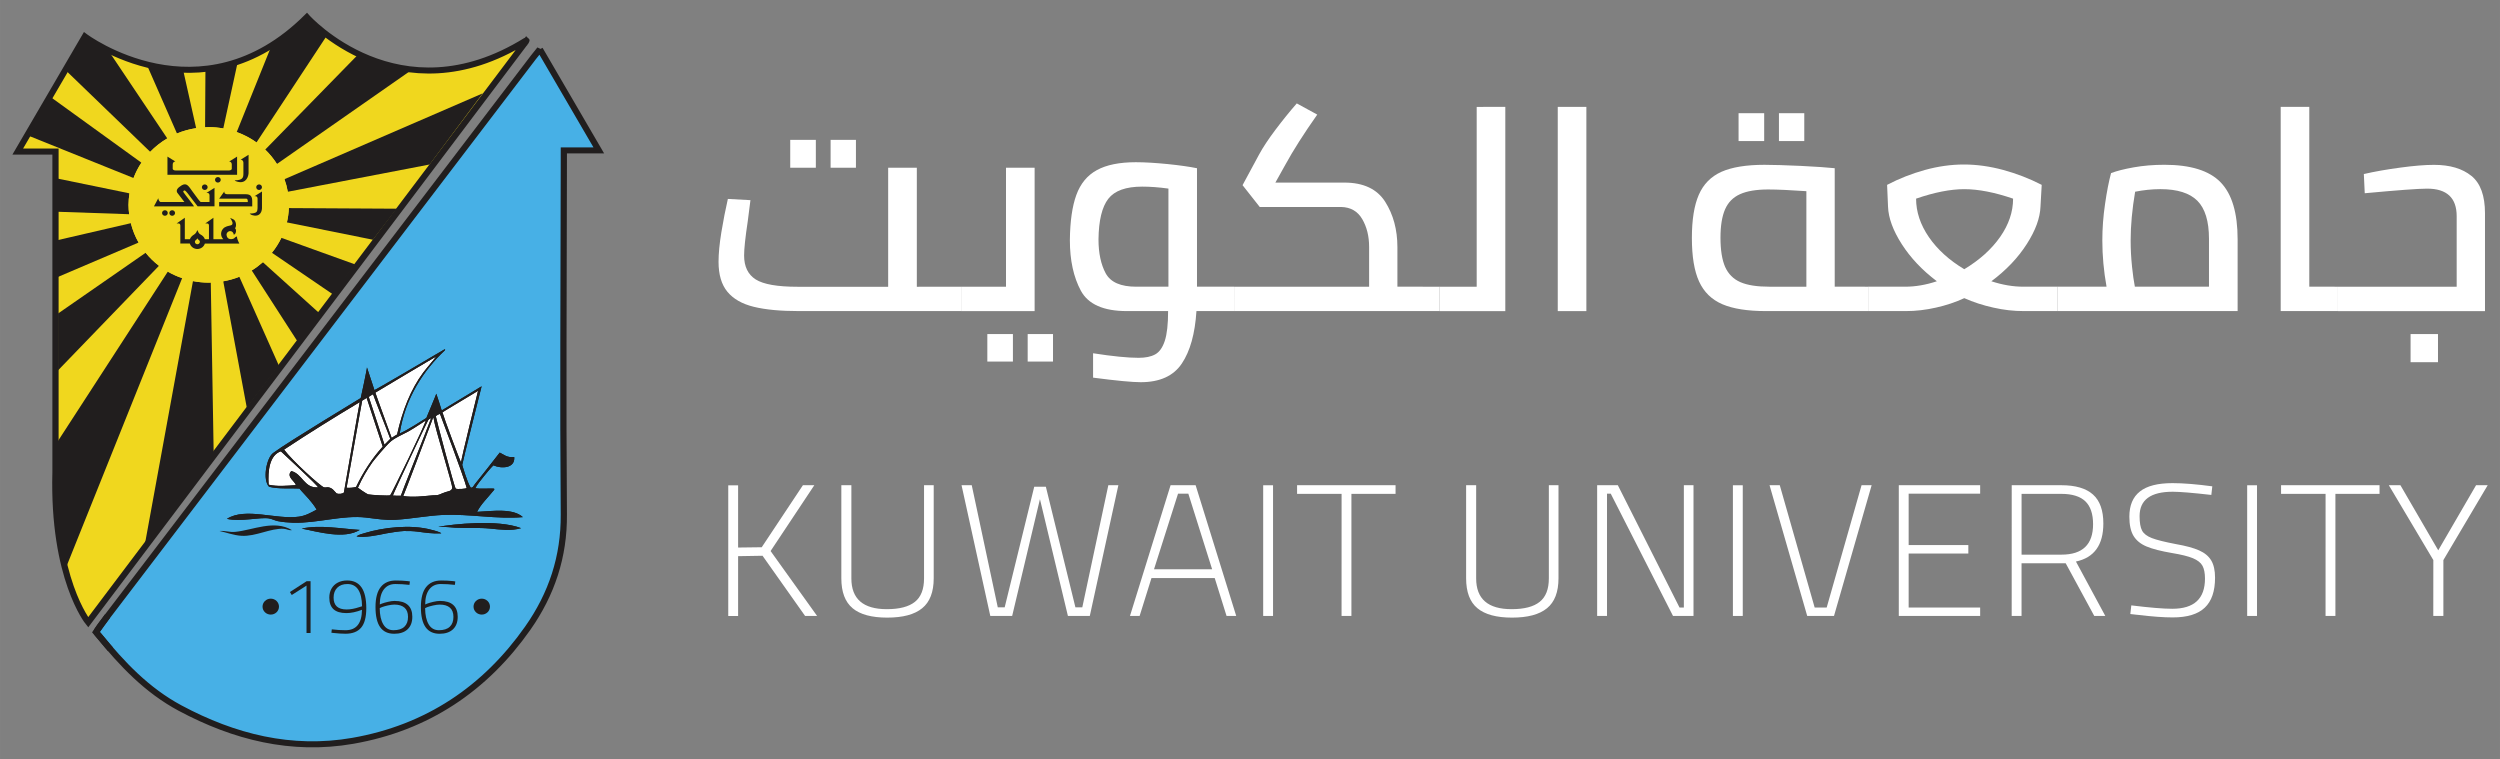 <?xml version="1.0" encoding="UTF-8" standalone="no"?>
<svg
   xmlns:dc="http://purl.org/dc/elements/1.1/"
   xmlns:cc="http://creativecommons.org/ns#"
   xmlns:rdf="http://www.w3.org/1999/02/22-rdf-syntax-ns#"
   xmlns:svg="http://www.w3.org/2000/svg"
   xmlns="http://www.w3.org/2000/svg"
   xmlns:sodipodi="http://sodipodi.sourceforge.net/DTD/sodipodi-0.dtd"
   xmlns:inkscape="http://www.inkscape.org/namespaces/inkscape"
   width="408.43"
   height="124.001"
   viewBox="0 0 108.064 32.809"
   version="1.1"
   id="svg8"
   inkscape:version="1.0 (4035a4fb49, 2020-05-01)"
   sodipodi:docname="ku-logo.svg"
   inkscape:export-filename="C:\Users\alsai\OneDrive - Kuwait University\KUWebsite_Design\KuwaitUniversityLogoTextColor_whitetext.png"
   inkscape:export-xdpi="163.68515"
   inkscape:export-ydpi="163.68515">
  <rect x="0" y="0" width="108.064" height="32.809" fill="#808080" stroke="none"/>
  <defs
     id="defs2">
    <g
       id="g12724">
      <symbol
         id="glyph0-0"
         overflow="visible"
         style="overflow:visible">
        <path
           id="path12676"
           d=""
           style="stroke:none"
           inkscape:connector-curvature="0" />
      </symbol>
      <symbol
         id="glyph0-1"
         overflow="visible"
         style="overflow:visible">
        <path
           id="path12679"
           d="M 1.359,0 Z M 21.25,-2.891 V 0 H 9.719 C 7.633,0 5.988,-0.27 4.781,-0.812 3.582,-1.352 2.711,-2.25 2.172,-3.5 c -0.543,-1.25 -0.812,-2.973 -0.812,-5.172 0,-2.156 0.258,-3.859 0.781,-5.109 0.52,-1.258 1.367,-2.164 2.547,-2.719 1.176,-0.562 2.797,-0.844 4.859,-0.844 1,0 2.367,0.047 4.109,0.141 1.75,0.094 3.02,0.184 3.812,0.266 v 14.047 z m -16.656,-5.812 c 0,1.469 0.172,2.625 0.516,3.469 0.352,0.836 0.926,1.434 1.719,1.797 0.801,0.367 1.891,0.547 3.266,0.547 h 4.188 V -14.219 c -1.812,-0.133 -3.25,-0.203 -4.312,-0.203 -1.344,0 -2.406,0.188 -3.188,0.562 -0.781,0.375 -1.344,0.98 -1.688,1.812 -0.336,0.824 -0.5,1.938 -0.5,3.344 z M 6.641,-23.469 H 9.531 v 3.312 H 6.641 Z m 4.547,0 h 2.859 v 3.312 H 11.188 Z m 0,0"
           style="stroke:none"
           inkscape:connector-curvature="0" />
      </symbol>
      <symbol
         id="glyph0-2"
         overflow="visible"
         style="overflow:visible">
        <path
           id="path12682"
           d="M 20.359,-2.891 V 0 H 0 V -2.891 H 13.391 V -11.25 c 0,-2.176 -1.109,-3.266 -3.328,-3.266 -1,0 -3.344,0.184 -7.031,0.547 L 2.922,-16.25 c 1.227,-0.289 2.602,-0.547 4.125,-0.766 1.531,-0.219 2.797,-0.328 3.797,-0.328 1.789,0 3.195,0.438 4.219,1.312 1.02,0.875 1.531,2.355 1.531,4.438 v 8.703 z m 0,0"
           style="stroke:none"
           inkscape:connector-curvature="0" />
      </symbol>
      <symbol
         id="glyph0-3"
         overflow="visible"
         style="overflow:visible">
        <path
           id="path12685"
           d="M 0,0 Z M 13.359,-2.891 V 0 H 0 V -2.891 H 5.062 V -17 H 8.297 V -2.891 Z M 2.922,2.719 H 5.812 V 5.984 H 2.922 Z m 4.547,0 h 2.859 V 5.984 H 7.469 Z m 0,0"
           style="stroke:none"
           inkscape:connector-curvature="0" />
      </symbol>
      <symbol
         id="glyph0-4"
         overflow="visible"
         style="overflow:visible">
        <path
           id="path12688"
           d="M 28.484,-2.891 V 0 H 0 V -2.891 H 4.828 V -17 H 8.031 v 5.438 c 1.008,-1.27 1.926,-2.301 2.75,-3.094 0.832,-0.789 1.805,-1.438 2.922,-1.938 1.113,-0.5 2.395,-0.75 3.844,-0.75 2.852,0 4.875,0.883 6.062,2.641 1.188,1.762 1.781,3.82 1.781,6.172 v 5.641 z m -11.453,-11.562 c -3.105,0 -6.105,2.324 -9,6.969 v 4.594 h 14.172 v -5.094 c 0,-1.844 -0.445,-3.379 -1.328,-4.609 -0.887,-1.238 -2.168,-1.859 -3.844,-1.859 z m 0,0"
           style="stroke:none"
           inkscape:connector-curvature="0" />
      </symbol>
      <symbol
         id="glyph0-5"
         overflow="visible"
         style="overflow:visible">
        <path
           id="path12691"
           d="M 7.406,-24.203 V 0 H 0 v -2.891 h 4.188 v -21.312 z m 0,0"
           style="stroke:none"
           inkscape:connector-curvature="0" />
      </symbol>
      <symbol
         id="glyph0-6"
         overflow="visible"
         style="overflow:visible">
        <path
           id="path12694"
           d="M 2.953,-24.203 H 6.188 V 0 H 2.953 Z m 0,0"
           style="stroke:none"
           inkscape:connector-curvature="0" />
      </symbol>
      <symbol
         id="glyph0-7"
         overflow="visible"
         style="overflow:visible">
        <path
           id="path12697"
           d=""
           style="stroke:none"
           inkscape:connector-curvature="0" />
      </symbol>
      <symbol
         id="glyph0-8"
         overflow="visible"
         style="overflow:visible">
        <path
           id="path12700"
           d="M 1.844,0 Z M 24.203,-17 V 0 H 10.906 C 8.82,0 7.125,-0.164 5.812,-0.5 4.5,-0.844 3.508,-1.438 2.844,-2.281 c -0.668,-0.852 -1,-2.039 -1,-3.562 0,-0.957 0.102,-2.125 0.312,-3.5 0.219,-1.383 0.461,-2.703 0.734,-3.953 l 2.547,0.141 -0.297,2.516 c -0.281,1.906 -0.422,3.258 -0.422,4.047 0,1.312 0.438,2.262 1.312,2.844 0.875,0.574 2.445,0.859 4.719,0.859 H 20.984 V -17 Z M 9.734,-20.312 H 12.625 V -17 H 9.734 Z m 4.547,0 h 2.859 V -17 H 14.281 Z m 0,0"
           style="stroke:none"
           inkscape:connector-curvature="0" />
      </symbol>
      <symbol
         id="glyph0-9"
         overflow="visible"
         style="overflow:visible">
        <path
           id="path12703"
           d="M 9.422,-2.891 V 0 H 2.953 V -24.203 H 6.188 v 21.312 z m 0,0"
           style="stroke:none"
           inkscape:connector-curvature="0" />
      </symbol>
      <symbol
         id="glyph0-10"
         overflow="visible"
         style="overflow:visible">
        <path
           id="path12706"
           d="m 12.031,-17.344 c 2.945,0 5.062,0.695 6.344,2.078 1.281,1.387 1.922,3.641 1.922,6.766 V 0 H 0 V -2.891 H 5.516 C 5.191,-4.742 5.031,-6.566 5.031,-8.359 c 0,-1.426 0.098,-2.867 0.297,-4.328 0.207,-1.469 0.438,-2.691 0.688,-3.672 0.613,-0.25 1.457,-0.473 2.531,-0.672 1.082,-0.207 2.242,-0.312 3.484,-0.312 z m -3.797,8.984 c 0,1.023 0.047,2.039 0.141,3.047 0.102,1 0.211,1.809 0.328,2.422 H 17.062 V -8.562 c 0,-2.094 -0.438,-3.598 -1.312,-4.516 -0.867,-0.914 -2.25,-1.375 -4.156,-1.375 -0.98,0 -1.934,0.105 -2.859,0.312 -0.336,2.086 -0.5,4.012 -0.5,5.781 z m 0,0"
           style="stroke:none"
           inkscape:connector-curvature="0" />
      </symbol>
      <symbol
         id="glyph0-11"
         overflow="visible"
         style="overflow:visible">
        <path
           id="path12709"
           d="M 18.906,-2.891 V 0 H 1.359 V -2.891 H 12.375 v -3.125 c 0,-3.219 -0.625,-5.488 -1.875,-6.812 -1.242,-1.332 -2.699,-2 -4.375,-2 H 3.156 l -0.234,-2.406 c 0.344,-0.113 0.898,-0.227 1.672,-0.344 C 5.363,-17.691 6.086,-17.75 6.766,-17.75 c 1.633,0 3.113,0.391 4.438,1.172 1.32,0.781 2.379,2.039 3.172,3.766 0.801,1.719 1.203,3.93 1.203,6.625 v 3.297 z m 0,0"
           style="stroke:none"
           inkscape:connector-curvature="0" />
      </symbol>
      <symbol
         id="glyph0-12"
         overflow="visible"
         style="overflow:visible">
        <path
           id="path12712"
           d="M 0,0 Z M 20.359,-2.891 V 0 H 0 V -2.891 H 13.391 V -11.25 c 0,-2.176 -1.109,-3.266 -3.328,-3.266 -1,0 -3.344,0.184 -7.031,0.547 L 2.922,-16.25 c 1.227,-0.289 2.602,-0.547 4.125,-0.766 1.531,-0.219 2.797,-0.328 3.797,-0.328 1.789,0 3.195,0.438 4.219,1.312 1.02,0.875 1.531,2.355 1.531,4.438 v 8.703 z M 8.672,-23.5 h 3.094 v 3.344 h -3.094 z m 0,0"
           style="stroke:none"
           inkscape:connector-curvature="0" />
      </symbol>
      <symbol
         id="glyph0-13"
         overflow="visible"
         style="overflow:visible">
        <path
           id="path12715"
           d="M 0,0 Z M 13.359,-2.891 V 0 H 0 V -2.891 H 5.062 V -17 H 8.297 V -2.891 Z M 2.969,-23.469 h 2.891 v 3.312 H 2.969 Z m 4.547,0 H 10.375 v 3.312 H 7.516 Z m 0,0"
           style="stroke:none"
           inkscape:connector-curvature="0" />
      </symbol>
      <symbol
         id="glyph0-14"
         overflow="visible"
         style="overflow:visible">
        <path
           id="path12718"
           d="m 25.062,-17 c 0.27,1.336 0.508,2.734 0.719,4.203 0.219,1.461 0.328,2.574 0.328,3.344 V 0 h -6.562 C 18.141,0 16.883,-0.453 15.781,-1.359 14.938,-0.453 13.836,0 12.484,0 H 0 v -2.891 h 5.406 v -12.406 h 3.234 v 12.406 h 2.781 c 1,0 1.727,-0.414 2.188,-1.25 0.469,-0.844 0.703,-1.898 0.703,-3.172 v -7.984 h 3.234 v 7.953 c 0,1.293 -0.148,2.449 -0.438,3.469 0.312,0.25 0.691,0.48 1.141,0.688 0.457,0.199 0.914,0.297 1.375,0.297 h 3.25 v -6.562 c 0,-1.582 -0.18,-4.062 -0.531,-7.438 z m 0,0"
           style="stroke:none"
           inkscape:connector-curvature="0" />
      </symbol>
      <symbol
         id="glyph0-15"
         overflow="visible"
         style="overflow:visible">
        <path
           id="path12721"
           d="M 18.016,-24.203 V 0 H 1.359 v -2.891 h 4.312 V -19.625 H 8.906 v 16.734 h 5.922 v -21.312 z m 0,0"
           style="stroke:none"
           inkscape:connector-curvature="0" />
      </symbol>
    </g>
  </defs>
  <sodipodi:namedview
     id="base"
     pagecolor="#ffffff"
     bordercolor="#666666"
     borderopacity="1.0"
     inkscape:pageopacity="0.0"
     inkscape:pageshadow="2"
     inkscape:zoom="3.6860734"
     inkscape:cx="183.03864"
     inkscape:cy="56.876071"
     inkscape:document-units="mm"
     inkscape:current-layer="layer1"
     showgrid="false"
     units="px"
     inkscape:window-width="2560"
     inkscape:window-height="1334"
     inkscape:window-x="-11"
     inkscape:window-y="-11"
     inkscape:window-maximized="1"
     fit-margin-top="2"
     fit-margin-left="2"
     fit-margin-right="2"
     fit-margin-bottom="2"
     inkscape:document-rotation="0"
     inkscape:pagecheckerboard="true">
    <inkscape:grid
       type="xygrid"
       id="grid2401"
       originx="-16.029"
       originy="-12.263" />
  </sodipodi:namedview>
  <g
     inkscape:label="Layer 1"
     inkscape:groupmode="layer"
     id="layer1"
     transform="translate(-35.545,-222.428)">
    <g
       style="stroke-width:0.426;stroke-miterlimit:4;stroke-dasharray:none"
       id="g2462"
       transform="matrix(0.632,0,0,0.612,14.321,91.151)">
      <path
         id="path12938"
         d="m 69.589,217.39 -29.976,41.067 c 0,0 -2.432,-3.094 -2.236,-10.612 V 225.21 h -2.581 l 4.592,-8.126 c 0,0 7.895,6.114 15.182,-1.367 0,0 6.266,7.246 14.993,1.647 0.018,-0.011 0.039,0.009 0.027,0.027"
         style="fill:#f0d71e;fill-opacity:1;fill-rule:nonzero;stroke:none;stroke-width:0.426;stroke-miterlimit:4;stroke-dasharray:none"
         inkscape:connector-curvature="0" />
      <path
         id="path12940"
         d="m 69.589,217.39 -29.976,41.067 c 0,0 -2.432,-3.094 -2.236,-10.612 V 225.21 h -2.581 l 4.592,-8.126 c 0,0 7.895,6.114 15.182,-1.367 0,0 6.266,7.246 14.993,1.647 0.018,-0.011 0.039,0.009 0.027,0.027 z m 0,0"
         style="fill:none;stroke:#211e1e;stroke-width:0.426;stroke-linecap:butt;stroke-linejoin:miter;stroke-miterlimit:4;stroke-dasharray:none;stroke-opacity:1"
         inkscape:connector-curvature="0" />
      <path
         id="path12942"
         d="m 70.505,217.985 c -0.206,0.265 -0.326,0.414 -0.439,0.567 -7.522,10.193 -15.045,20.386 -22.567,30.58 -2.066,2.8 -4.132,5.601 -6.198,8.4 -0.284,0.384 -0.567,0.768 -0.851,1.152 -0.091,0.151 -0.192,0.269 -0.249,0.393 -0.037,0.079 0.013,0.176 0.142,0.307 1.58,2.009 3.279,3.875 5.56,5.136 3.692,2.04 7.614,3.064 11.802,2.311 5.095,-0.917 9.067,-3.688 11.972,-7.956 1.639,-2.408 2.491,-5.051 2.468,-8.03 -0.064,-8.075 -0.009,-16.152 -0.001,-24.227 l 0.002,-1.491 c 0.357,-0.002 1.922,0 2.391,0 -1.399,-2.485 -2.639,-4.664 -4.032,-7.141"
         style="fill:#47b0e6;fill-opacity:1;fill-rule:nonzero;stroke:none;stroke-width:0.426;stroke-miterlimit:4;stroke-dasharray:none"
         inkscape:connector-curvature="0" />
      <path
         id="path12944"
         d="m 70.505,217.985 c -0.206,0.265 -0.326,0.414 -0.439,0.567 -7.522,10.193 -15.045,20.386 -22.567,30.58 -2.066,2.8 -4.132,5.601 -6.198,8.4 -0.284,0.384 -0.567,0.768 -0.851,1.152 -0.091,0.151 -0.192,0.269 -0.249,0.393 -0.037,0.079 0.013,0.176 0.142,0.307 1.58,2.009 3.279,3.875 5.56,5.136 3.692,2.04 7.614,3.064 11.802,2.311 5.095,-0.917 9.067,-3.688 11.972,-7.956 1.639,-2.408 2.491,-5.051 2.468,-8.03 -0.064,-8.075 -0.009,-16.152 -0.001,-24.227 l 0.002,-1.491 c 0.357,-0.002 1.922,0 2.391,0 -1.399,-2.485 -2.639,-4.664 -4.032,-7.141 z m 0,0"
         style="fill:none;stroke:#211e1e;stroke-width:0.426;stroke-linecap:butt;stroke-linejoin:miter;stroke-miterlimit:4;stroke-dasharray:none;stroke-opacity:1"
         inkscape:connector-curvature="0" />
      <path
         id="path12946"
         d="m 63.425,239.683 -3.625,2.123 -3.691,2.283 -2.756,1.765 -1.158,0.786 -0.325,1.083 v 0.756 l 0.117,0.412 h 2.179 l 1.242,0.149 1.667,0.499 3.121,0.123 2.95,0.172 2.614,-0.483 -0.678,-1.994 0.221,-0.72 0.85,-3.548 0.221,-1.071 -1.226,0.744 -1.381,0.85 -1.348,0.703 -1.586,0.948 0.131,-0.686 0.327,-1.153 0.523,-1.324 0.719,-1.185 z m 0,0"
         style="fill:#ffffff;fill-opacity:1;fill-rule:nonzero;stroke:none;stroke-width:0.426;stroke-miterlimit:4;stroke-dasharray:none"
         inkscape:connector-curvature="0" />
      <path
         id="path12948"
         d="m 45.022,224.281 -3.904,-6.014 -1.723,-1.161 -1.248,1.998 -0.031,0.407 5.739,5.718 c 0.342,-0.368 0.735,-0.686 1.167,-0.948"
         style="fill:#211e1e;fill-opacity:1;fill-rule:nonzero;stroke:none;stroke-width:0.426;stroke-miterlimit:4;stroke-dasharray:none"
         inkscape:connector-curvature="0" />
      <path
         id="path12950"
         d="m 37.089,221.393 -1.486,2.727 7.112,2.959 c 0.141,-0.383 0.32,-0.746 0.539,-1.083 z m 0,0"
         style="fill:#211e1e;fill-opacity:1;fill-rule:nonzero;stroke:none;stroke-width:0.426;stroke-miterlimit:4;stroke-dasharray:none"
         inkscape:connector-curvature="0" />
      <path
         id="path12952"
         d="m 42.438,228.162 -4.942,-1.049 -0.02,2.347 4.939,0.175 c -0.025,-0.217 -0.043,-0.437 -0.043,-0.66 0,-0.277 0.028,-0.548 0.066,-0.814"
         style="fill:#211e1e;fill-opacity:1;fill-rule:nonzero;stroke:none;stroke-width:0.426;stroke-miterlimit:4;stroke-dasharray:none"
         inkscape:connector-curvature="0" />
      <path
         id="path12954"
         d="m 37.476,231.477 v 2.618 l 5.585,-2.459 c -0.236,-0.425 -0.412,-0.884 -0.53,-1.367 z m 0,0"
         style="fill:#211e1e;fill-opacity:1;fill-rule:nonzero;stroke:none;stroke-width:0.426;stroke-miterlimit:4;stroke-dasharray:none"
         inkscape:connector-curvature="0" />
      <path
         id="path12956"
         d="m 43.543,232.359 -5.989,4.288 v 4.014 l 6.9,-7.383 c -0.338,-0.268 -0.644,-0.578 -0.911,-0.918"
         style="fill:#211e1e;fill-opacity:1;fill-rule:nonzero;stroke:none;stroke-width:0.426;stroke-miterlimit:4;stroke-dasharray:none"
         inkscape:connector-curvature="0" />
      <path
         id="path12958"
         d="m 37.534,245.673 c -0.3,5.841 0.562,8.921 0.562,8.921 l 7.943,-20.443 c -0.345,-0.122 -0.672,-0.276 -0.981,-0.459 z m 0,0"
         style="fill:#211e1e;fill-opacity:1;fill-rule:nonzero;stroke:none;stroke-width:0.426;stroke-miterlimit:4;stroke-dasharray:none"
         inkscape:connector-curvature="0" />
      <path
         id="path12960"
         d="m 46.78,234.36 -3.276,18.508 4.691,-6.4 -0.197,-12.007 c -0.045,8e-4 -0.09,0.006 -0.136,0.006 -0.37,0 -0.731,-0.038 -1.082,-0.108"
         style="fill:#211e1e;fill-opacity:1;fill-rule:nonzero;stroke:none;stroke-width:0.426;stroke-miterlimit:4;stroke-dasharray:none"
         inkscape:connector-curvature="0" />
      <path
         id="path12962"
         d="m 50.462,243.307 2.191,-2.986 -2.703,-6.268 c -0.349,0.145 -0.718,0.252 -1.099,0.322 z m 0,0"
         style="fill:#211e1e;fill-opacity:1;fill-rule:nonzero;stroke:none;stroke-width:0.426;stroke-miterlimit:4;stroke-dasharray:none"
         inkscape:connector-curvature="0" />
      <path
         id="path12964"
         d="m 53.913,238.594 1.539,-1.943 -3.893,-3.626 c -0.236,0.216 -0.49,0.411 -0.76,0.583 z m 0,0"
         style="fill:#211e1e;fill-opacity:1;fill-rule:nonzero;stroke:none;stroke-width:0.426;stroke-miterlimit:4;stroke-dasharray:none"
         inkscape:connector-curvature="0" />
      <path
         id="path12966"
         d="m 56.354,235.298 1.505,-2.121 -5.032,-1.872 c -0.177,0.376 -0.393,0.73 -0.648,1.053 z m 0,0"
         style="fill:#211e1e;fill-opacity:1;fill-rule:nonzero;stroke:none;stroke-width:0.426;stroke-miterlimit:4;stroke-dasharray:none"
         inkscape:connector-curvature="0" />
      <path
         id="path12968"
         d="m 59.088,231.438 1.628,-2.192 -7.377,-0.044 c -0.013,0.346 -0.058,0.683 -0.133,1.01 z m 0,0"
         style="fill:#211e1e;fill-opacity:1;fill-rule:nonzero;stroke:none;stroke-width:0.426;stroke-miterlimit:4;stroke-dasharray:none"
         inkscape:connector-curvature="0" />
      <path
         id="path12970"
         d="m 66.595,221.099 -13.557,6.062 c 0.1,0.285 0.177,0.581 0.229,0.886 l 9.7,-1.924 z m 0,0"
         style="fill:#211e1e;fill-opacity:1;fill-rule:nonzero;stroke:none;stroke-width:0.426;stroke-miterlimit:4;stroke-dasharray:none"
         inkscape:connector-curvature="0" />
      <path
         id="path12972"
         d="m 52.523,226.085 9.125,-6.576 -3.53,-1.2 -6.398,6.763 c 0.306,0.303 0.573,0.645 0.802,1.013"
         style="fill:#211e1e;fill-opacity:1;fill-rule:nonzero;stroke:none;stroke-width:0.426;stroke-miterlimit:4;stroke-dasharray:none"
         inkscape:connector-curvature="0" />
      <path
         id="path12974"
         d="m 55.968,216.971 -1.345,-1.166 -2.532,2.078 -2.319,5.949 c 0.488,0.182 0.941,0.429 1.352,0.733 z m 0,0"
         style="fill:#211e1e;fill-opacity:1;fill-rule:nonzero;stroke:none;stroke-width:0.426;stroke-miterlimit:4;stroke-dasharray:none"
         inkscape:connector-curvature="0" />
      <path
         id="path12976"
         d="m 48.852,223.577 0.971,-4.609 -2.19,0.408 -0.025,4.12 c 0.084,-0.005 0.168,-0.013 0.254,-0.013 0.339,0 0.669,0.035 0.991,0.094"
         style="fill:#211e1e;fill-opacity:1;fill-rule:nonzero;stroke:none;stroke-width:0.426;stroke-miterlimit:4;stroke-dasharray:none"
         inkscape:connector-curvature="0" />
      <path
         id="path12978"
         d="m 46.12,219.509 -2.428,-0.267 1.994,4.691 c 0.413,-0.179 0.853,-0.303 1.311,-0.376 z m 0,0"
         style="fill:#211e1e;fill-opacity:1;fill-rule:nonzero;stroke:none;stroke-width:0.426;stroke-miterlimit:4;stroke-dasharray:none"
         inkscape:connector-curvature="0" />
      <path
         id="path12980"
         d="m 52.523,226.085 c -0.229,-0.368 -0.496,-0.711 -0.802,-1.013 -0.186,-0.185 -0.388,-0.351 -0.598,-0.508 -0.411,-0.304 -0.864,-0.552 -1.352,-0.733 -0.295,-0.11 -0.602,-0.196 -0.919,-0.254 -0.321,-0.059 -0.652,-0.094 -0.991,-0.094 -0.085,0 -0.168,0.009 -0.254,0.013 -0.207,0.009 -0.41,0.029 -0.611,0.061 -0.458,0.073 -0.898,0.197 -1.311,0.376 -0.231,0.1 -0.45,0.218 -0.664,0.348 -0.432,0.262 -0.824,0.58 -1.167,0.947 -0.223,0.237 -0.424,0.493 -0.602,0.767 -0.217,0.337 -0.398,0.701 -0.539,1.083 -0.127,0.346 -0.221,0.709 -0.277,1.083 -0.039,0.266 -0.066,0.537 -0.066,0.814 0,0.223 0.018,0.442 0.043,0.66 0.027,0.215 0.066,0.426 0.116,0.633 0.117,0.483 0.294,0.944 0.53,1.367 0.141,0.255 0.304,0.496 0.482,0.723 0.267,0.34 0.572,0.65 0.912,0.918 0.191,0.152 0.393,0.289 0.604,0.416 0.309,0.183 0.636,0.338 0.981,0.459 0.24,0.084 0.486,0.157 0.74,0.208 0.35,0.07 0.711,0.108 1.082,0.108 0.047,0 0.091,-0.006 0.136,-0.006 0.29,-0.008 0.575,-0.037 0.853,-0.086 0.381,-0.07 0.75,-0.176 1.1,-0.322 0.297,-0.122 0.58,-0.273 0.848,-0.444 0.27,-0.172 0.524,-0.367 0.76,-0.583 0.225,-0.205 0.432,-0.427 0.619,-0.666 0.255,-0.325 0.471,-0.679 0.648,-1.054 0.163,-0.347 0.291,-0.712 0.379,-1.093 0.075,-0.327 0.119,-0.664 0.133,-1.01 0.003,-0.075 0.012,-0.15 0.012,-0.226 0,-0.318 -0.033,-0.626 -0.085,-0.929 -0.051,-0.305 -0.129,-0.6 -0.228,-0.886 -0.133,-0.379 -0.306,-0.74 -0.514,-1.076"
         style="fill:#f0d71e;fill-opacity:1;fill-rule:nonzero;stroke:none;stroke-width:0.426;stroke-miterlimit:4;stroke-dasharray:none"
         inkscape:connector-curvature="0" />
      <path
         id="path12982"
         d="m 40.941,258.008 -0.797,1.148 0.995,1.214"
         style="fill:none;stroke:#211e1e;stroke-width:0.426;stroke-linecap:butt;stroke-linejoin:miter;stroke-miterlimit:4;stroke-dasharray:none;stroke-opacity:1"
         inkscape:connector-curvature="0" />
      <path
         id="path12984"
         d="m 61.228,252.011 c 0.281,-0.006 0.635,0.005 0.925,0.045 0.529,0.074 1.013,0.149 1.612,0.125 -0.064,-0.104 -0.526,-0.213 -0.65,-0.248 -1.445,-0.419 -3.364,-0.162 -4.556,0.215 -0.217,0.071 -0.448,0.113 -0.59,0.248 0.533,0.105 1.504,-0.1 2.015,-0.215 0.141,-0.033 0.98,-0.167 1.243,-0.171"
         style="fill:#211e1e;fill-opacity:1;fill-rule:nonzero;stroke:none;stroke-width:0.426;stroke-miterlimit:4;stroke-dasharray:none"
         inkscape:connector-curvature="0" />
      <path
         id="path12986"
         d="m 61.228,252.011 c 0.281,-0.006 0.635,0.005 0.925,0.045 0.529,0.074 1.013,0.149 1.612,0.125 -0.064,-0.104 -0.526,-0.213 -0.65,-0.248 -1.445,-0.419 -3.364,-0.162 -4.556,0.215 -0.217,0.071 -0.448,0.113 -0.59,0.248 0.533,0.105 1.504,-0.1 2.015,-0.215 0.141,-0.033 0.98,-0.167 1.243,-0.171"
         style="fill:#211e1e;fill-opacity:1;fill-rule:nonzero;stroke:none;stroke-width:0.426;stroke-miterlimit:4;stroke-dasharray:none"
         inkscape:connector-curvature="0" />
      <path
         id="path12988"
         d="m 54.219,251.84 c 1.154,0.234 2.902,0.77 3.968,0.093 -1.254,-0.081 -2.736,-0.377 -3.968,-0.093"
         style="fill:#211e1e;fill-opacity:1;fill-rule:nonzero;stroke:none;stroke-width:0.426;stroke-miterlimit:4;stroke-dasharray:none"
         inkscape:connector-curvature="0" />
      <path
         id="path12990"
         d="m 54.219,251.84 c 1.154,0.234 2.902,0.77 3.968,0.093 -1.254,-0.081 -2.736,-0.377 -3.968,-0.093"
         style="fill:#211e1e;fill-opacity:1;fill-rule:nonzero;stroke:none;stroke-width:0.426;stroke-miterlimit:4;stroke-dasharray:none"
         inkscape:connector-curvature="0" />
      <path
         id="path12992"
         d="m 49.674,252.07 c -0.416,0.041 -0.604,-0.089 -1.085,-0.062 0.416,0.085 0.969,0.312 1.518,0.342 0.992,0.053 1.958,-0.544 2.882,-0.497 0.193,0.01 0.375,0.14 0.557,0.093 -1.208,-0.752 -2.681,0.005 -3.873,0.124"
         style="fill:#211e1e;fill-opacity:1;fill-rule:nonzero;stroke:none;stroke-width:0.426;stroke-miterlimit:4;stroke-dasharray:none"
         inkscape:connector-curvature="0" />
      <path
         id="path12994"
         d="m 63.549,251.715 c 0.519,-0.012 0.943,0.051 1.178,0.063 0.783,0.039 1.585,-0.018 2.386,0.061 0.709,0.072 1.423,0.181 2.109,-0.03 -1.598,-0.636 -4.636,-0.283 -5.673,-0.094"
         style="fill:#211e1e;fill-opacity:1;fill-rule:nonzero;stroke:none;stroke-width:0.426;stroke-miterlimit:4;stroke-dasharray:none"
         inkscape:connector-curvature="0" />
      <path
         id="path12996"
         d="m 63.549,251.715 c 0.519,-0.012 0.943,0.051 1.178,0.063 0.783,0.039 1.585,-0.018 2.386,0.061 0.709,0.072 1.423,0.181 2.109,-0.03 -1.598,-0.636 -4.636,-0.283 -5.673,-0.094"
         style="fill:#211e1e;fill-opacity:1;fill-rule:nonzero;stroke:none;stroke-width:0.426;stroke-miterlimit:4;stroke-dasharray:none"
         inkscape:connector-curvature="0" />
      <path
         id="path12998"
         d="m 53.506,247.776 c -0.381,0.398 0.27,0.736 0.309,0.993 -0.596,0.045 -1.268,0.111 -1.86,-0.031 -0.062,-1.008 0.063,-2.085 0.836,-2.357 0.212,0.203 2.55,2.436 2.543,2.544 -0.954,0.082 -1.054,-0.951 -1.828,-1.149 m 4.681,-4.869 c -0.011,-0.023 -1.076,6.358 -1.086,6.389 -0.114,0.089 -0.321,0.12 -0.495,0.062 -0.178,-0.174 -0.263,-0.373 -0.559,-0.434 -0.088,-0.019 -0.205,0.031 -0.309,0 -0.239,-0.072 -2.18,-1.896 -2.728,-2.664 1.683,-1.15 3.428,-2.27 5.177,-3.353 m 0.167,-0.104 c 0,0.006 0.315,-0.2 0.306,-0.193 -0.007,-0.006 1.098,3.441 1.098,3.441 -0.727,0.827 -1.326,1.78 -1.82,2.842 -0.154,0.053 -0.427,0.082 -0.651,0.065 0.004,0.002 1.062,-6.178 1.066,-6.155 m 0.744,-0.452 c -0.019,-0.015 1.192,3.167 1.177,3.15 -0.143,0.14 -0.262,0.264 -0.395,0.412 0,0 -1.075,-3.389 -1.074,-3.369 -0.001,-0.024 0.291,-0.194 0.291,-0.194 m 4.326,-2.668 c 0.016,0.003 -0.612,0.751 -0.9,1.147 -0.836,1.164 -1.421,2.669 -1.782,4.364 -0.032,0.006 -0.306,0.195 -0.37,0.243 0,0 -1.13,-3.214 -1.115,-3.199 0,0 4.182,-2.585 4.167,-2.555 m -1.92,5.302 c 0.42,-0.237 1.184,-0.777 1.194,-0.777 0.094,0.015 -2.35,5.224 -2.425,5.279 -0.073,0.053 -1.346,-0.024 -1.498,-0.062 -0.124,-0.032 -0.715,-0.461 -0.711,-0.47 0.294,-0.686 0.634,-1.274 0.992,-1.798 0.099,-0.144 0.903,-1.16 1.249,-1.465 0.337,-0.296 0.809,-0.486 1.2,-0.706 m 1.365,-0.801 c 0.066,-0.102 0.178,-0.139 0.198,-0.139 -0.321,0.909 -2.046,5.35 -2.069,5.474 -0.14,0.006 -0.407,0.003 -0.546,-0.014 0.05,-0.194 2.353,-5.226 2.417,-5.321 m 0.36,-0.185 c 0.113,0.821 1.328,4.776 1.283,4.979 -0.048,0.222 -0.277,0.223 -0.448,0.284 -0.15,0.05 -0.289,0.116 -0.436,0.176 -0.146,0.06 -0.269,0.039 -0.431,0.052 -0.667,0.058 -1.364,0.162 -2.035,0.049 0.025,0.004 1.735,-4.697 1.953,-5.282 0.001,-0.002 0.104,-0.32 0.113,-0.257 m 0.45,-0.256 c 0.066,0.191 1.588,4.312 1.822,5.211 0.023,0.092 -0.672,0.113 -0.745,0.065 -0.095,-0.064 -1.381,-5.102 -1.366,-5.118 0.062,-0.068 0.245,-0.161 0.289,-0.159 m 2.601,-1.635 c 0,0 -1.164,4.849 -1.162,5.056 -0.07,-0.086 -1.182,-3.171 -1.274,-3.537 -0.017,0 2.454,-1.519 2.437,-1.519 m -14.293,9.019 c 0.203,0.031 0.386,0.141 0.588,0.186 0.276,0.059 0.767,0.109 1.065,0.116 1.673,0.037 3.407,-0.559 4.98,-0.366 0.749,0.092 1.309,0.196 2.015,0.156 1.072,-0.063 2.192,-0.295 3.254,-0.343 1.826,-0.08 3.666,0.314 5.456,0.156 -0.684,-0.646 -2.063,-0.429 -3.132,-0.373 0.25,-0.537 0.76,-1.028 1.087,-1.458 0.023,-0.031 0.154,-0.137 0.061,-0.186 -0.413,-0.02 -0.91,0.041 -1.27,-0.031 0.076,-0.152 0.181,-0.302 0.278,-0.434 0.104,-0.141 0.207,-0.271 0.31,-0.404 0.205,-0.262 0.42,-0.536 0.65,-0.774 0.561,0.262 1.498,0.211 1.426,-0.59 -0.5,0.067 -0.7,-0.167 -0.992,-0.31 -0.544,0.728 -1.167,1.539 -1.704,2.233 -0.074,0.095 -0.129,0.267 -0.279,0.247 -0.27,-0.44 -0.57,-1.577 -0.582,-1.612 -0.014,-0.045 1.324,-5.557 1.326,-5.551 -0.002,-0.006 -2.715,1.706 -2.731,1.706 -0.104,-0.376 -0.258,-0.825 -0.37,-1.18 0.016,0 -0.68,1.712 -0.68,1.712 0,0 -0.475,0.313 -0.807,0.522 -0.324,0.202 -0.676,0.415 -1.016,0.577 0.378,-2.534 1.663,-4.491 3.092,-5.88 0.008,-0.04 0.05,-0.064 -0.03,-0.063 -1.027,0.63 -4.783,2.908 -4.79,2.874 -0.002,-0.013 -0.516,-1.614 -0.511,-1.601 0.027,-0.013 -0.409,2.136 -0.426,2.165 0.017,0 -5.006,3.118 -5.991,3.881 -0.475,0.367 -0.731,1.907 -0.279,2.387 0.672,0.17 1.384,0.085 2.077,0.124 0.192,0.251 0.422,0.471 0.621,0.713 0.199,0.246 0.403,0.492 0.557,0.776 -0.381,0.207 -0.737,0.427 -1.209,0.496 -1.559,0.228 -3.656,-0.684 -4.928,0.156 0.952,0.224 2.227,-0.134 2.882,-0.031"
         style="fill:#211e1e;fill-opacity:1;fill-rule:nonzero;stroke:none;stroke-width:0.426;stroke-miterlimit:4;stroke-dasharray:none"
         inkscape:connector-curvature="0" />
      <path
         id="path13000"
         d="m 53.506,247.776 c -0.381,0.398 0.27,0.736 0.309,0.993 -0.596,0.045 -1.268,0.111 -1.86,-0.031 -0.062,-1.008 0.063,-2.085 0.836,-2.357 0.212,0.203 2.55,2.436 2.543,2.544 -0.954,0.082 -1.054,-0.951 -1.828,-1.149 m 4.681,-4.869 c -0.011,-0.023 -1.076,6.358 -1.086,6.389 -0.114,0.089 -0.321,0.12 -0.495,0.062 -0.178,-0.174 -0.263,-0.373 -0.559,-0.434 -0.088,-0.019 -0.205,0.031 -0.309,0 -0.239,-0.072 -2.18,-1.896 -2.728,-2.664 1.683,-1.15 3.428,-2.27 5.177,-3.353 m 0.167,-0.104 c 0,0.006 0.315,-0.2 0.306,-0.193 -0.007,-0.006 1.098,3.441 1.098,3.441 -0.727,0.827 -1.326,1.78 -1.82,2.842 -0.154,0.053 -0.427,0.082 -0.651,0.065 0.004,0.002 1.062,-6.178 1.066,-6.155 m 0.744,-0.452 c -0.019,-0.015 1.192,3.167 1.177,3.15 -0.143,0.14 -0.262,0.264 -0.395,0.412 0,0 -1.075,-3.389 -1.074,-3.369 -0.001,-0.024 0.291,-0.194 0.291,-0.194 m 4.326,-2.668 c 0.016,0.003 -0.612,0.751 -0.9,1.147 -0.836,1.164 -1.421,2.669 -1.782,4.364 -0.032,0.006 -0.306,0.195 -0.37,0.243 0,0 -1.13,-3.214 -1.115,-3.199 0,0 4.182,-2.585 4.167,-2.555 m -1.92,5.302 c 0.42,-0.237 1.184,-0.777 1.194,-0.777 0.094,0.015 -2.35,5.224 -2.425,5.279 -0.073,0.053 -1.346,-0.024 -1.498,-0.062 -0.124,-0.032 -0.715,-0.461 -0.711,-0.47 0.294,-0.686 0.634,-1.274 0.992,-1.798 0.099,-0.144 0.903,-1.16 1.249,-1.465 0.337,-0.296 0.809,-0.486 1.2,-0.706 m 1.365,-0.801 c 0.066,-0.102 0.178,-0.139 0.198,-0.139 -0.321,0.909 -2.046,5.35 -2.069,5.474 -0.14,0.006 -0.407,0.003 -0.546,-0.014 0.05,-0.194 2.353,-5.226 2.417,-5.321 m 0.36,-0.185 c 0.113,0.821 1.328,4.776 1.283,4.979 -0.048,0.222 -0.277,0.223 -0.448,0.284 -0.15,0.05 -0.289,0.116 -0.436,0.176 -0.146,0.06 -0.269,0.039 -0.431,0.052 -0.667,0.058 -1.364,0.162 -2.035,0.049 0.025,0.004 1.735,-4.697 1.953,-5.282 0.001,-0.002 0.104,-0.32 0.113,-0.257 m 0.45,-0.256 c 0.066,0.191 1.588,4.312 1.822,5.211 0.023,0.092 -0.672,0.113 -0.745,0.065 -0.095,-0.064 -1.381,-5.102 -1.366,-5.118 0.062,-0.068 0.245,-0.161 0.289,-0.159 m 2.601,-1.635 c 0,0 -1.164,4.849 -1.162,5.056 -0.07,-0.086 -1.182,-3.171 -1.274,-3.537 -0.017,0 2.454,-1.519 2.437,-1.519 m -14.293,9.019 c 0.203,0.031 0.386,0.141 0.588,0.186 0.276,0.059 0.767,0.109 1.065,0.116 1.673,0.037 3.407,-0.559 4.98,-0.366 0.749,0.092 1.309,0.196 2.015,0.156 1.072,-0.063 2.192,-0.295 3.254,-0.343 1.826,-0.08 3.666,0.314 5.456,0.156 -0.684,-0.646 -2.063,-0.429 -3.132,-0.373 0.25,-0.537 0.76,-1.028 1.087,-1.458 0.023,-0.031 0.154,-0.137 0.061,-0.186 -0.413,-0.02 -0.91,0.041 -1.27,-0.031 0.076,-0.152 0.181,-0.302 0.278,-0.434 0.104,-0.141 0.207,-0.271 0.31,-0.404 0.205,-0.262 0.42,-0.536 0.65,-0.774 0.561,0.262 1.498,0.211 1.426,-0.59 -0.5,0.067 -0.7,-0.167 -0.992,-0.31 -0.544,0.728 -1.167,1.539 -1.704,2.233 -0.074,0.095 -0.129,0.267 -0.279,0.247 -0.27,-0.44 -0.57,-1.577 -0.582,-1.612 -0.014,-0.045 1.324,-5.557 1.326,-5.551 -0.002,-0.006 -2.715,1.706 -2.731,1.706 -0.104,-0.376 -0.258,-0.825 -0.37,-1.18 0.016,0 -0.68,1.712 -0.68,1.712 0,0 -0.475,0.313 -0.807,0.522 -0.324,0.202 -0.676,0.415 -1.016,0.577 0.378,-2.534 1.663,-4.491 3.092,-5.88 0.008,-0.04 0.05,-0.064 -0.03,-0.063 -1.027,0.63 -4.783,2.908 -4.79,2.874 -0.002,-0.013 -0.516,-1.614 -0.511,-1.601 0.027,-0.013 -0.409,2.136 -0.426,2.165 0.017,0 -5.006,3.118 -5.991,3.881 -0.475,0.367 -0.731,1.907 -0.279,2.387 0.672,0.17 1.384,0.085 2.077,0.124 0.192,0.251 0.422,0.471 0.621,0.713 0.199,0.246 0.403,0.492 0.557,0.776 -0.381,0.207 -0.737,0.427 -1.209,0.496 -1.559,0.228 -3.656,-0.684 -4.928,0.156 0.952,0.224 2.227,-0.134 2.882,-0.031"
         style="fill:#211e1e;fill-opacity:1;fill-rule:nonzero;stroke:none;stroke-width:0.426;stroke-miterlimit:4;stroke-dasharray:none"
         inkscape:connector-curvature="0" />
      <path
         id="path13002"
         d="m 54.546,255.865 -1.01,0.666 -0.127,-0.211 1.147,-0.766 h 0.267 v 3.662 h -0.277 z m 0,0"
         style="fill:#211e1e;fill-opacity:1;fill-rule:nonzero;stroke:none;stroke-width:0.426;stroke-miterlimit:4;stroke-dasharray:none"
         inkscape:connector-curvature="0" />
      <path
         id="path13004"
         d="m 58.173,257.381 0.172,-0.055 c -0.019,-1.047 -0.354,-1.571 -1.004,-1.571 -0.293,0 -0.522,0.086 -0.69,0.258 -0.168,0.172 -0.253,0.406 -0.253,0.702 0,0.559 0.298,0.837 0.893,0.837 0.258,0 0.553,-0.057 0.882,-0.171 m -1.791,1.831 -0.134,-0.017 0.028,-0.239 c 0.326,0.041 0.638,0.062 0.938,0.062 0.739,0 1.115,-0.481 1.126,-1.443 -0.392,0.155 -0.747,0.233 -1.065,0.233 -0.396,0 -0.689,-0.091 -0.881,-0.272 -0.193,-0.182 -0.289,-0.456 -0.289,-0.822 0,-0.245 0.051,-0.457 0.153,-0.639 0.101,-0.181 0.244,-0.322 0.427,-0.421 0.183,-0.1 0.397,-0.15 0.641,-0.15 0.872,0 1.309,0.651 1.309,1.953 0,0.633 -0.117,1.093 -0.352,1.379 -0.235,0.286 -0.591,0.43 -1.067,0.43 -0.248,0 -0.525,-0.019 -0.831,-0.055"
         style="fill:#211e1e;fill-opacity:1;fill-rule:nonzero;stroke:none;stroke-width:0.426;stroke-miterlimit:4;stroke-dasharray:none"
         inkscape:connector-curvature="0" />
      <path
         id="path13006"
         d="m 61.239,258.772 c 0.166,-0.162 0.249,-0.394 0.249,-0.693 0,-0.293 -0.08,-0.511 -0.242,-0.655 -0.16,-0.144 -0.39,-0.216 -0.689,-0.216 -0.13,0 -0.28,0.021 -0.452,0.061 -0.172,0.041 -0.31,0.081 -0.413,0.122 l -0.139,0.067 c 0.003,0.485 0.084,0.866 0.242,1.143 0.157,0.277 0.39,0.416 0.701,0.416 0.329,0 0.576,-0.081 0.742,-0.244 m -1.656,0.028 c -0.212,-0.31 -0.318,-0.784 -0.318,-1.42 0,-0.632 0.12,-1.103 0.358,-1.412 0.237,-0.309 0.581,-0.463 1.028,-0.463 0.285,0 0.561,0.014 0.826,0.044 l 0.14,0.022 -0.029,0.244 c -0.331,-0.041 -0.654,-0.061 -0.964,-0.061 -0.337,0 -0.598,0.126 -0.785,0.377 -0.187,0.252 -0.28,0.607 -0.28,1.066 l 0.144,-0.061 c 0.1,-0.04 0.237,-0.082 0.413,-0.124 0.175,-0.043 0.326,-0.064 0.452,-0.064 0.402,0 0.706,0.094 0.909,0.283 0.204,0.189 0.306,0.468 0.306,0.837 0,0.381 -0.109,0.676 -0.325,0.886 -0.216,0.208 -0.521,0.314 -0.912,0.314 -0.429,0 -0.75,-0.155 -0.963,-0.467"
         style="fill:#211e1e;fill-opacity:1;fill-rule:nonzero;stroke:none;stroke-width:0.426;stroke-miterlimit:4;stroke-dasharray:none"
         inkscape:connector-curvature="0" />
      <path
         id="path13008"
         d="m 64.344,258.772 c 0.167,-0.162 0.25,-0.394 0.25,-0.693 0,-0.293 -0.081,-0.511 -0.242,-0.655 -0.161,-0.144 -0.391,-0.216 -0.69,-0.216 -0.13,0 -0.28,0.021 -0.452,0.061 -0.172,0.041 -0.309,0.081 -0.413,0.122 l -0.139,0.067 c 0.003,0.485 0.084,0.866 0.242,1.143 0.157,0.277 0.391,0.416 0.701,0.416 0.329,0 0.576,-0.081 0.742,-0.244 m -1.655,0.028 c -0.213,-0.31 -0.319,-0.784 -0.319,-1.42 0,-0.632 0.12,-1.103 0.358,-1.412 0.238,-0.309 0.581,-0.463 1.028,-0.463 0.285,0 0.561,0.014 0.826,0.044 l 0.14,0.022 -0.028,0.244 c -0.332,-0.041 -0.655,-0.061 -0.965,-0.061 -0.337,0 -0.598,0.126 -0.785,0.377 -0.187,0.252 -0.28,0.607 -0.28,1.066 l 0.144,-0.061 c 0.1,-0.04 0.237,-0.082 0.413,-0.124 0.176,-0.043 0.327,-0.064 0.452,-0.064 0.403,0 0.706,0.094 0.909,0.283 0.205,0.189 0.306,0.468 0.306,0.837 0,0.381 -0.109,0.676 -0.325,0.886 -0.216,0.208 -0.52,0.314 -0.912,0.314 -0.429,0 -0.749,-0.155 -0.962,-0.467"
         style="fill:#211e1e;fill-opacity:1;fill-rule:nonzero;stroke:none;stroke-width:0.426;stroke-miterlimit:4;stroke-dasharray:none"
         inkscape:connector-curvature="0" />
      <path
         id="path13010"
         d="m 52.498,257.749 c -0.219,0.22 -0.576,0.22 -0.796,0 -0.219,-0.22 -0.219,-0.575 0,-0.796 0.219,-0.22 0.576,-0.22 0.796,0 0.219,0.221 0.219,0.577 0,0.796"
         style="fill:#211e1e;fill-opacity:1;fill-rule:nonzero;stroke:none;stroke-width:0.426;stroke-miterlimit:4;stroke-dasharray:none"
         inkscape:connector-curvature="0" />
      <path
         id="path13012"
         d="m 66.929,257.749 c -0.219,0.22 -0.576,0.22 -0.796,0 -0.219,-0.22 -0.219,-0.575 0,-0.796 0.219,-0.22 0.576,-0.22 0.796,0 0.219,0.221 0.219,0.577 0,0.796"
         style="fill:#211e1e;fill-opacity:1;fill-rule:nonzero;stroke:none;stroke-width:0.426;stroke-miterlimit:4;stroke-dasharray:none"
         inkscape:connector-curvature="0" />
      <path
         id="path13014"
         d="m 51.303,227.924 c 0.107,0 0.196,-0.089 0.196,-0.197 0,-0.109 -0.089,-0.197 -0.196,-0.197 -0.11,0 -0.197,0.089 -0.197,0.197 0,0.109 0.088,0.197 0.197,0.197"
         style="fill:#211e1e;fill-opacity:1;fill-rule:nonzero;stroke:none;stroke-width:0.426;stroke-miterlimit:4;stroke-dasharray:none"
         inkscape:connector-curvature="0" />
      <path
         id="path13016"
         d="m 50.228,225.995 c 0,0.179 0.003,0.469 0,0.779 -0.002,0.289 -0.058,0.457 -0.596,0.468 0.062,0.095 0.325,0.131 0.397,0.131 0.524,0 0.554,-0.632 0.554,-0.632 v -1.306 l -0.542,0.349 c 0.111,0 0.187,0.094 0.187,0.211"
         style="fill:#f5f011;fill-opacity:1;fill-rule:nonzero;stroke:none;stroke-width:0.426;stroke-miterlimit:4;stroke-dasharray:none"
         inkscape:connector-curvature="0" />
      <path
         id="path13018"
         d="m 50.228,225.995 c 0,0.179 0.003,0.469 0,0.779 -0.002,0.289 -0.058,0.457 -0.596,0.468 0.062,0.095 0.325,0.131 0.397,0.131 0.524,0 0.554,-0.632 0.554,-0.632 v -1.306 l -0.542,0.349 c 0.111,0 0.187,0.094 0.187,0.211"
         style="fill:#211e1e;fill-opacity:1;fill-rule:nonzero;stroke:none;stroke-width:0.426;stroke-miterlimit:4;stroke-dasharray:none"
         inkscape:connector-curvature="0" />
      <path
         id="path13020"
         d="m 47.08,231.756 c -0.093,0 -0.168,-0.076 -0.168,-0.17 0,-0.069 0.044,-0.115 0.101,-0.154 0.038,-0.033 0.051,-0.058 0.068,-0.098 0.017,0.04 0.034,0.065 0.066,0.098 0.06,0.035 0.102,0.085 0.102,0.154 0,0.093 -0.075,0.17 -0.168,0.17 m 2.713,-0.55 c 0,0 -0.017,0.005 -0.017,0.003 -0.098,0.02 -0.162,0.113 -0.18,0.126 -0.107,0.076 -0.477,0.147 -0.519,-0.225 -0.017,-0.155 0.111,-0.283 0.247,-0.283 0.129,0 0.233,0.112 0.244,0.255 h 0.001 v 0.002 l 0.042,-0.019 c 0.137,-0.07 0.146,-0.384 0.041,-0.441 0.111,-0.078 0.11,-0.526 -0.126,-0.638 -0.049,-0.023 -0.206,-0.089 -0.206,-0.089 0,0 0.177,0.266 0.164,0.378 -0.012,0.098 -0.035,0.114 -0.117,0.145 -0.068,0.022 -0.16,0.037 -0.265,0.069 -0.017,0.005 -0.152,0.069 -0.167,0.08 -0.141,0.101 -0.234,0.265 -0.234,0.452 0,0.147 0.059,0.282 0.153,0.381 -0.16,-8e-4 -0.676,0 -0.676,0 v -1.519 l -0.56,0.406 h 0.134 c 0.07,0 0.119,0.057 0.12,0.137 v 0.976 h -0.278 c -0.047,-0.147 -0.157,-0.263 -0.303,-0.339 -0.114,-0.058 -0.16,-0.184 -0.212,-0.312 -0.053,0.129 -0.107,0.243 -0.214,0.313 -0.135,0.08 -0.249,0.193 -0.298,0.338 h -0.345 v -1.519 l -0.563,0.406 h 0.134 c 0.07,0 0.119,0.057 0.12,0.137 v 1.281 l 0.649,8e-4 v -0.006 c 0.063,0.226 0.27,0.391 0.515,0.391 0.243,0 0.448,-0.16 0.515,-0.381 h 2.359 c 0,0 -0.163,-0.325 -0.161,-0.454 z m 0,0"
         style="fill:#f5f011;fill-opacity:1;fill-rule:nonzero;stroke:none;stroke-width:0.426;stroke-miterlimit:4;stroke-dasharray:none"
         inkscape:connector-curvature="0" />
      <path
         id="path13022"
         d="m 47.08,231.756 c -0.093,0 -0.168,-0.076 -0.168,-0.17 0,-0.069 0.044,-0.115 0.101,-0.154 0.038,-0.033 0.051,-0.058 0.068,-0.098 0.017,0.04 0.034,0.065 0.066,0.098 0.06,0.035 0.102,0.085 0.102,0.154 0,0.093 -0.075,0.17 -0.168,0.17 m 2.713,-0.55 c 0,0 -0.017,0.005 -0.017,0.003 -0.098,0.02 -0.162,0.113 -0.18,0.126 -0.107,0.076 -0.477,0.147 -0.519,-0.225 -0.017,-0.155 0.111,-0.283 0.247,-0.283 0.129,0 0.233,0.112 0.244,0.255 h 0.001 v 0.002 l 0.042,-0.019 c 0.137,-0.07 0.146,-0.384 0.041,-0.441 0.111,-0.078 0.11,-0.526 -0.126,-0.638 -0.049,-0.023 -0.206,-0.089 -0.206,-0.089 0,0 0.177,0.266 0.164,0.378 -0.012,0.098 -0.035,0.114 -0.117,0.145 -0.068,0.022 -0.16,0.037 -0.265,0.069 -0.017,0.005 -0.152,0.069 -0.167,0.08 -0.141,0.101 -0.234,0.265 -0.234,0.452 0,0.147 0.059,0.282 0.153,0.381 -0.16,-8e-4 -0.676,0 -0.676,0 v -1.519 l -0.56,0.406 h 0.134 c 0.07,0 0.119,0.057 0.12,0.137 v 0.976 h -0.278 c -0.047,-0.147 -0.157,-0.263 -0.303,-0.339 -0.114,-0.058 -0.16,-0.184 -0.212,-0.312 -0.053,0.129 -0.107,0.243 -0.214,0.313 -0.135,0.08 -0.249,0.193 -0.298,0.338 h -0.345 v -1.519 l -0.563,0.406 h 0.134 c 0.07,0 0.119,0.057 0.12,0.137 v 1.281 l 0.649,8e-4 v -0.006 c 0.063,0.226 0.27,0.391 0.515,0.391 0.243,0 0.448,-0.16 0.515,-0.381 h 2.359 c 0,0 -0.163,-0.325 -0.161,-0.454 z m 0,0"
         style="fill:#211e1e;fill-opacity:1;fill-rule:nonzero;stroke:none;stroke-width:0.426;stroke-miterlimit:4;stroke-dasharray:none"
         inkscape:connector-curvature="0" />
      <path
         id="path13024"
         d="m 50.834,228.722 c -0.001,-0.313 -0.086,-0.5 -0.439,-0.5 h -1.268 c -0.107,-8.1e-4 -0.201,-0.052 -0.201,-0.132 v -0.067 l -0.357,0.513 h 1.862 c 0.078,0 0.098,0.109 0.098,0.191 0,0.02 -0.001,0.035 -0.002,0.048 -0.053,0 -1.957,0 -1.957,0 v 0.31 h 2.264 z m 0,0"
         style="fill:#f5f011;fill-opacity:1;fill-rule:nonzero;stroke:none;stroke-width:0.426;stroke-miterlimit:4;stroke-dasharray:none"
         inkscape:connector-curvature="0" />
      <path
         id="path13026"
         d="m 50.834,228.722 c -0.001,-0.313 -0.086,-0.5 -0.439,-0.5 h -1.268 c -0.107,-8.1e-4 -0.201,-0.052 -0.201,-0.132 v -0.067 l -0.357,0.513 h 1.862 c 0.078,0 0.098,0.109 0.098,0.191 0,0.02 -0.001,0.035 -0.002,0.048 -0.053,0 -1.957,0 -1.957,0 v 0.31 h 2.264 z m 0,0"
         style="fill:#211e1e;fill-opacity:1;fill-rule:nonzero;stroke:none;stroke-width:0.426;stroke-miterlimit:4;stroke-dasharray:none"
         inkscape:connector-curvature="0" />
      <path
         id="path13028"
         d="m 51.5,228.028 -0.514,0.335 h 0.065 c 0.086,0 0.144,0.07 0.145,0.163 v 0.673 c -0.009,0.249 -0.035,0.373 -0.498,0.387 l -0.034,8e-4 0.018,0.03 c 0.081,0.089 0.293,0.12 0.36,0.122 0.475,-0.003 0.458,-0.542 0.458,-0.543 z m 0,0"
         style="fill:#f5f011;fill-opacity:1;fill-rule:nonzero;stroke:none;stroke-width:0.426;stroke-miterlimit:4;stroke-dasharray:none"
         inkscape:connector-curvature="0" />
      <path
         id="path13030"
         d="m 51.5,228.028 -0.514,0.335 h 0.065 c 0.086,0 0.144,0.07 0.145,0.163 v 0.673 c -0.009,0.249 -0.035,0.373 -0.498,0.387 l -0.034,8e-4 0.018,0.03 c 0.081,0.089 0.293,0.12 0.36,0.122 0.475,-0.003 0.458,-0.542 0.458,-0.543 z m 0,0"
         style="fill:#211e1e;fill-opacity:1;fill-rule:nonzero;stroke:none;stroke-width:0.426;stroke-miterlimit:4;stroke-dasharray:none"
         inkscape:connector-curvature="0" />
      <path
         id="path13032"
         d="m 45.357,229.353 c -0.109,0 -0.196,0.088 -0.196,0.196 0,0.11 0.088,0.198 0.196,0.198 0.11,0 0.198,-0.089 0.198,-0.198 0,-0.109 -0.089,-0.196 -0.198,-0.196"
         style="fill:#f5f011;fill-opacity:1;fill-rule:nonzero;stroke:none;stroke-width:0.426;stroke-miterlimit:4;stroke-dasharray:none"
         inkscape:connector-curvature="0" />
      <path
         id="path13034"
         d="m 45.357,229.353 c -0.109,0 -0.196,0.088 -0.196,0.196 0,0.11 0.088,0.198 0.196,0.198 0.11,0 0.198,-0.089 0.198,-0.198 0,-0.109 -0.089,-0.196 -0.198,-0.196"
         style="fill:#211e1e;fill-opacity:1;fill-rule:nonzero;stroke:none;stroke-width:0.426;stroke-miterlimit:4;stroke-dasharray:none"
         inkscape:connector-curvature="0" />
      <path
         id="path13036"
         d="m 46.218,229.084 c 0.167,0 0.555,-0.002 0.623,-0.002 0.058,0 -0.68,-0.92 -0.72,-1.017 0,0 -0.033,-0.104 0.104,-0.108 0.1,0.064 0.259,0.287 0.465,0.575 0.209,0.289 0.401,0.538 0.401,0.538 l 0.007,0.008 h 1.156 v -1.306 l -0.555,0.358 h 0.068 c 0.083,0 0.142,0.07 0.143,0.163 v 0.481 h -0.6 c -0.023,0.011 -0.303,-0.366 -0.557,-0.737 -0.262,-0.37 -0.391,-0.652 -0.74,-0.447 -0.277,0.177 -0.404,0.328 -0.313,0.517 l 0.494,0.667 H 44.581 c -0.084,0.005 -0.154,-0.142 -0.164,-0.211 l -0.011,-0.061 -0.027,0.055 c 0,0 -0.233,0.441 -0.255,0.496 l -0.011,0.028 h 0.572 c 0.328,0 1.198,0.003 1.533,0.002"
         style="fill:#f5f011;fill-opacity:1;fill-rule:nonzero;stroke:none;stroke-width:0.426;stroke-miterlimit:4;stroke-dasharray:none"
         inkscape:connector-curvature="0" />
      <path
         id="path13038"
         d="m 46.218,229.084 c 0.167,0 0.555,-0.002 0.623,-0.002 0.058,0 -0.68,-0.92 -0.72,-1.017 0,0 -0.033,-0.104 0.104,-0.108 0.1,0.064 0.259,0.287 0.465,0.575 0.209,0.289 0.401,0.538 0.401,0.538 l 0.007,0.008 h 1.156 v -1.306 l -0.555,0.358 h 0.068 c 0.083,0 0.142,0.07 0.143,0.163 v 0.481 h -0.6 c -0.023,0.011 -0.303,-0.366 -0.557,-0.737 -0.262,-0.37 -0.391,-0.652 -0.74,-0.447 -0.277,0.177 -0.404,0.328 -0.313,0.517 l 0.494,0.667 H 44.581 c -0.084,0.005 -0.154,-0.142 -0.164,-0.211 l -0.011,-0.061 -0.027,0.055 c 0,0 -0.233,0.441 -0.255,0.496 l -0.011,0.028 h 0.572 c 0.328,0 1.198,0.003 1.533,0.002"
         style="fill:#211e1e;fill-opacity:1;fill-rule:nonzero;stroke:none;stroke-width:0.426;stroke-miterlimit:4;stroke-dasharray:none"
         inkscape:connector-curvature="0" />
      <path
         id="path13040"
         d="m 47.389,227.727 c 0,0.109 0.089,0.197 0.197,0.197 0.11,0 0.198,-0.089 0.198,-0.197 0,-0.109 -0.089,-0.197 -0.198,-0.197 -0.109,0 -0.197,0.089 -0.197,0.197"
         style="fill:#f5f011;fill-opacity:1;fill-rule:nonzero;stroke:none;stroke-width:0.426;stroke-miterlimit:4;stroke-dasharray:none"
         inkscape:connector-curvature="0" />
      <path
         id="path13042"
         d="m 47.389,227.727 c 0,0.109 0.089,0.197 0.197,0.197 0.11,0 0.198,-0.089 0.198,-0.197 0,-0.109 -0.089,-0.197 -0.198,-0.197 -0.109,0 -0.197,0.089 -0.197,0.197"
         style="fill:#211e1e;fill-opacity:1;fill-rule:nonzero;stroke:none;stroke-width:0.426;stroke-miterlimit:4;stroke-dasharray:none"
         inkscape:connector-curvature="0" />
      <path
         id="path13044"
         d="m 48.287,227.206 c 0,0.109 0.089,0.196 0.197,0.196 0.109,0 0.197,-0.088 0.197,-0.196 0,-0.11 -0.089,-0.197 -0.197,-0.197 -0.109,0 -0.197,0.088 -0.197,0.197"
         style="fill:#f5f011;fill-opacity:1;fill-rule:nonzero;stroke:none;stroke-width:0.426;stroke-miterlimit:4;stroke-dasharray:none"
         inkscape:connector-curvature="0" />
      <path
         id="path13046"
         d="m 48.287,227.206 c 0,0.109 0.089,0.196 0.197,0.196 0.109,0 0.197,-0.088 0.197,-0.196 0,-0.11 -0.089,-0.197 -0.197,-0.197 -0.109,0 -0.197,0.088 -0.197,0.197"
         style="fill:#211e1e;fill-opacity:1;fill-rule:nonzero;stroke:none;stroke-width:0.426;stroke-miterlimit:4;stroke-dasharray:none"
         inkscape:connector-curvature="0" />
      <path
         id="path13048"
         d="m 44.862,229.353 c -0.11,0 -0.198,0.088 -0.198,0.196 0,0.11 0.089,0.198 0.198,0.198 0.109,0 0.196,-0.089 0.196,-0.198 0,-0.109 -0.088,-0.196 -0.196,-0.196"
         style="fill:#f5f011;fill-opacity:1;fill-rule:nonzero;stroke:none;stroke-width:0.426;stroke-miterlimit:4;stroke-dasharray:none"
         inkscape:connector-curvature="0" />
      <path
         id="path13050"
         d="m 44.862,229.353 c -0.11,0 -0.198,0.088 -0.198,0.196 0,0.11 0.089,0.198 0.198,0.198 0.109,0 0.196,-0.089 0.196,-0.198 0,-0.109 -0.088,-0.196 -0.196,-0.196"
         style="fill:#211e1e;fill-opacity:1;fill-rule:nonzero;stroke:none;stroke-width:0.426;stroke-miterlimit:4;stroke-dasharray:none"
         inkscape:connector-curvature="0" />
      <path
         id="path13052"
         d="m 49.797,225.564 -0.542,0.348 c 0.112,0 0.178,0.095 0.178,0.211 v 0.322 c -0.031,0.067 -0.109,0.099 -0.196,0.099 H 45.592 c -0.09,0 -0.166,-0.032 -0.197,-0.099 v -0.322 c 0,-0.115 0.066,-0.211 0.18,-0.211 l -0.542,-0.348 v 1.285 h 4.765 z m 0,0"
         style="fill:#f5f011;fill-opacity:1;fill-rule:nonzero;stroke:none;stroke-width:0.426;stroke-miterlimit:4;stroke-dasharray:none"
         inkscape:connector-curvature="0" />
      <path
         id="path13054"
         d="m 49.797,225.564 -0.542,0.348 c 0.112,0 0.178,0.095 0.178,0.211 v 0.322 c -0.031,0.067 -0.109,0.099 -0.196,0.099 H 45.592 c -0.09,0 -0.166,-0.032 -0.197,-0.099 v -0.322 c 0,-0.115 0.066,-0.211 0.18,-0.211 l -0.542,-0.348 v 1.285 h 4.765 z m 0,0"
         style="fill:#211e1e;fill-opacity:1;fill-rule:nonzero;stroke:none;stroke-width:0.426;stroke-miterlimit:4;stroke-dasharray:none"
         inkscape:connector-curvature="0" />
    </g>
    <path
       inkscape:connector-curvature="0"
       style="fill:#ffffff;fill-opacity:1;fill-rule:nonzero;stroke:none;stroke-width:0.353"
       d="M 71.448,228.473 H 72.543 v 1.204 h -1.095 z m -1.745,0 h 1.107 v 1.204 h -1.107 z m 7.386,6.348 v 1.054 h -7.008 c -0.799,0 -1.45,-0.061 -1.953,-0.185 -0.504,-0.123 -0.885,-0.34 -1.141,-0.65 -0.256,-0.31 -0.383,-0.741 -0.383,-1.296 0,-0.348 0.04,-0.774 0.122,-1.278 0.083,-0.504 0.177,-0.984 0.281,-1.439 l 0.976,0.053 -0.117,0.917 c -0.105,0.695 -0.157,1.187 -0.157,1.475 0,0.48 0.168,0.824 0.503,1.036 0.334,0.21 0.934,0.316 1.804,0.316 h 3.92 v -5.144 h 1.239 v 5.144 z m 0,0"
       id="path13056" />
    <path
       inkscape:connector-curvature="0"
       style="fill:#ffffff;fill-opacity:1;fill-rule:nonzero;stroke:none;stroke-width:0.353"
       d="m 79.967,236.868 h 1.095 v 1.189 h -1.095 z m -1.744,0 h 1.106 v 1.189 h -1.106 z m 2.044,-7.19 v 6.198 h -3.178 v -1.054 h 1.941 v -5.144 z m 0,0"
       id="path13058" />
    <path
       inkscape:connector-curvature="0"
       style="fill:#ffffff;fill-opacity:1;fill-rule:nonzero;stroke:none;stroke-width:0.353"
       d="m 83.341,234.245 c 0.209,0.384 0.647,0.576 1.316,0.576 h 1.394 v -4.241 c -0.426,-0.059 -0.804,-0.085 -1.134,-0.085 -0.704,0 -1.192,0.175 -1.465,0.526 -0.273,0.352 -0.414,0.936 -0.424,1.755 0,0.595 0.105,1.084 0.312,1.468 m 5.55,1.631 H 87.262 c -0.062,0.975 -0.272,1.732 -0.633,2.268 -0.359,0.537 -0.952,0.806 -1.776,0.806 -0.366,0 -1.051,-0.065 -2.059,-0.197 v -1.054 c 0.851,0.133 1.507,0.197 1.967,0.197 0.296,0 0.534,-0.047 0.717,-0.148 0.182,-0.1 0.322,-0.296 0.417,-0.589 0.095,-0.293 0.142,-0.721 0.142,-1.283 h -1.783 c -1.008,0 -1.67,-0.293 -1.988,-0.88 -0.316,-0.587 -0.475,-1.314 -0.475,-2.183 0.008,-0.818 0.102,-1.471 0.28,-1.958 0.178,-0.488 0.473,-0.847 0.886,-1.072 0.412,-0.227 0.975,-0.342 1.686,-0.342 0.4,0 0.858,0.03 1.374,0.08 0.517,0.053 0.941,0.113 1.269,0.18 v 5.119 h 1.603 z m 0,0"
       id="path13060" />
    <path
       inkscape:connector-curvature="0"
       style="fill:#ffffff;fill-opacity:1;fill-rule:nonzero;stroke:none;stroke-width:0.353"
       d="m 97.774,234.821 v 1.054 h -8.885 v -1.054 h 5.837 v -1.723 c 0,-0.462 -0.101,-0.863 -0.299,-1.202 -0.2,-0.34 -0.505,-0.513 -0.912,-0.521 h -3.517 l -0.743,-0.943 0.716,-1.327 c 0.165,-0.305 0.402,-0.663 0.71,-1.072 0.308,-0.409 0.614,-0.787 0.918,-1.135 l 0.885,0.484 c -0.582,0.826 -1.042,1.549 -1.381,2.17 l -0.429,0.769 h 2.984 c 0.824,0 1.413,0.278 1.764,0.831 0.351,0.554 0.527,1.208 0.527,1.959 v 1.71 z m 0,0"
       id="path13062" />
    <path
       inkscape:connector-curvature="0"
       style="fill:#ffffff;fill-opacity:1;fill-rule:nonzero;stroke:none;stroke-width:0.353"
       d="m 100.613,227.048 v 8.828 h -2.839 v -1.054 h 1.602 v -7.773 z m 0,0"
       id="path13064" />
    <path
       inkscape:connector-curvature="0"
       style="fill:#ffffff;fill-opacity:1;fill-rule:nonzero;stroke:none;stroke-width:0.353"
       d="m 102.88,227.048 h 1.237 v 8.828 h -1.237 z m 0,0"
       id="path13066" />
    <path
       inkscape:connector-curvature="0"
       style="fill:#ffffff;fill-opacity:1;fill-rule:nonzero;stroke:none;stroke-width:0.353"
       d="m 112.441,227.321 h 1.095 v 1.204 h -1.095 z m -1.745,0 h 1.107 v 1.204 h -1.107 z m -0.58,6.646 c 0.137,0.305 0.354,0.524 0.658,0.657 0.304,0.133 0.721,0.197 1.251,0.197 h 1.602 v -4.129 c -0.694,-0.047 -1.245,-0.074 -1.654,-0.074 -0.512,0 -0.918,0.069 -1.217,0.205 -0.3,0.136 -0.515,0.356 -0.645,0.657 -0.13,0.301 -0.197,0.708 -0.197,1.221 0,0.537 0.068,0.96 0.202,1.266 m 6.181,0.854 v 1.054 h -4.414 c -0.8,0 -1.43,-0.1 -1.889,-0.297 -0.461,-0.199 -0.795,-0.524 -1.004,-0.98 -0.209,-0.454 -0.312,-1.083 -0.312,-1.884 0,-0.785 0.099,-1.407 0.299,-1.866 0.2,-0.46 0.525,-0.789 0.977,-0.993 0.452,-0.201 1.072,-0.303 1.863,-0.303 0.381,0 0.908,0.018 1.575,0.047 0.669,0.035 1.156,0.066 1.46,0.1 v 5.119 z m 0,0"
       id="path13068" />
    <path
       inkscape:connector-curvature="0"
       style="fill:#ffffff;fill-opacity:1;fill-rule:nonzero;stroke:none;stroke-width:0.353"
       d="m 118.921,232.676 c 0.37,0.537 0.881,1.001 1.531,1.389 0.66,-0.397 1.177,-0.861 1.551,-1.396 0.373,-0.533 0.559,-1.084 0.559,-1.654 -0.799,-0.273 -1.501,-0.41 -2.11,-0.41 -0.599,0 -1.294,0.138 -2.083,0.41 0,0.57 0.184,1.124 0.552,1.661 m 5.57,2.145 v 1.054 h -1.472 c -0.426,0 -0.863,-0.047 -1.31,-0.15 -0.448,-0.099 -0.866,-0.235 -1.257,-0.409 -0.374,0.174 -0.782,0.31 -1.224,0.409 -0.442,0.1 -0.873,0.15 -1.29,0.15 h -1.642 v -1.054 h 1.603 c 0.442,0 0.898,-0.078 1.367,-0.235 -0.634,-0.479 -1.139,-1.015 -1.517,-1.606 -0.378,-0.59 -0.575,-1.13 -0.593,-1.618 l -0.04,-0.943 c 0.521,-0.273 1.067,-0.487 1.635,-0.644 0.57,-0.157 1.131,-0.236 1.686,-0.236 0.556,0 1.122,0.08 1.701,0.236 0.576,0.157 1.13,0.371 1.661,0.644 l -0.053,0.943 c -0.018,0.488 -0.214,1.028 -0.594,1.618 -0.377,0.591 -0.887,1.127 -1.53,1.606 0.477,0.157 0.937,0.235 1.381,0.235 z m 0,0"
       id="path13070" />
    <path
       inkscape:connector-curvature="0"
       style="fill:#ffffff;fill-opacity:1;fill-rule:nonzero;stroke:none;stroke-width:0.353"
       d="m 127.701,233.936 c 0.039,0.368 0.081,0.663 0.125,0.885 h 3.204 v -2.07 c 0,-0.761 -0.168,-1.309 -0.501,-1.644 -0.335,-0.335 -0.867,-0.503 -1.597,-0.503 -0.374,0 -0.737,0.041 -1.094,0.111 -0.13,0.761 -0.194,1.465 -0.194,2.109 0,0.371 0.019,0.743 0.058,1.11 m 3.83,-3.626 c 0.491,0.504 0.736,1.326 0.736,2.467 v 3.099 h -7.776 v -1.054 h 2.11 c -0.122,-0.678 -0.182,-1.342 -0.182,-1.996 0,-0.521 0.039,-1.048 0.118,-1.581 0.076,-0.533 0.164,-0.978 0.259,-1.332 0.236,-0.091 0.558,-0.174 0.972,-0.248 0.412,-0.074 0.857,-0.112 1.335,-0.112 1.129,0 1.938,0.252 2.429,0.757"
       id="path13072" />
    <path
       inkscape:connector-curvature="0"
       style="fill:#ffffff;fill-opacity:1;fill-rule:nonzero;stroke:none;stroke-width:0.353"
       d="m 136.605,234.821 v 1.054 h -2.475 v -8.828 h 1.236 v 7.773 z m 0,0"
       id="path13074" />
    <path
       inkscape:connector-curvature="0"
       style="fill:#ffffff;fill-opacity:1;fill-rule:nonzero;stroke:none;stroke-width:0.353"
       d="m 139.744,236.868 h 1.185 v 1.215 h -1.185 z m 2.63,-6.837 c 0.391,0.317 0.587,0.857 0.587,1.617 v 4.229 h -6.357 v -1.054 h 5.133 v -3.05 c 0,-0.793 -0.426,-1.191 -1.277,-1.191 -0.382,0 -1.282,0.068 -2.697,0.199 l -0.039,-0.83 c 0.469,-0.108 0.996,-0.201 1.583,-0.279 0.586,-0.08 1.07,-0.118 1.452,-0.118 0.686,0 1.225,0.16 1.615,0.478"
       id="path13076" />
    <path
       inkscape:connector-curvature="0"
       style="fill:#ffffff;fill-opacity:1;fill-rule:nonzero;stroke:none;stroke-width:0.353"
       d="m 68.506,246.451 -1.056,0.018 v 2.586 h -0.426 v -5.649 h 0.426 v 2.69 l 1.021,-0.013 1.78,-2.681 h 0.493 l -1.89,2.845 2.009,2.804 h -0.519 z m 0,0"
       id="path13078" />
    <path
       inkscape:connector-curvature="0"
       style="fill:#ffffff;fill-opacity:1;fill-rule:nonzero;stroke:none;stroke-width:0.353"
       d="m 72.401,248.72 c -0.327,-0.27 -0.489,-0.702 -0.489,-1.296 v -4.022 h 0.434 v 4.03 c 0,0.885 0.511,1.328 1.532,1.328 0.546,0 0.95,-0.105 1.214,-0.316 0.264,-0.21 0.395,-0.549 0.395,-1.013 V 243.402 h 0.418 v 4.022 c 0,0.593 -0.166,1.026 -0.499,1.296 -0.332,0.272 -0.836,0.405 -1.512,0.405 -0.67,0 -1.168,-0.134 -1.495,-0.405"
       id="path13080" />
    <path
       inkscape:connector-curvature="0"
       style="fill:#ffffff;fill-opacity:1;fill-rule:nonzero;stroke:none;stroke-width:0.353"
       d="m 77.108,243.402 h 0.441 l 1.125,5.278 h 0.299 l 1.277,-5.212 h 0.503 l 1.277,5.212 h 0.298 l 1.125,-5.278 h 0.434 l -1.235,5.651 h -0.946 l -1.209,-5.049 -1.201,5.049 h -0.945 z m 0,0"
       id="path13082" />
    <path
       inkscape:connector-curvature="0"
       style="fill:#ffffff;fill-opacity:1;fill-rule:nonzero;stroke:none;stroke-width:0.353"
       d="m 86.911,243.767 h -0.444 l -1.039,3.268 h 2.512 z m 1.141,3.648 H 85.318 l -0.512,1.637 h -0.417 l 1.755,-5.651 h 1.082 l 1.755,5.651 h -0.418 z m 0,0"
       id="path13084" />
    <path
       inkscape:connector-curvature="0"
       style="fill:#ffffff;fill-opacity:1;fill-rule:nonzero;stroke:none;stroke-width:0.353"
       d="m 90.147,243.404 h 0.426 v 5.649 h -0.426 z m 0,0"
       id="path13086" />
    <path
       inkscape:connector-curvature="0"
       style="fill:#ffffff;fill-opacity:1;fill-rule:nonzero;stroke:none;stroke-width:0.353"
       d="M 93.536,243.775 H 91.612 V 243.402 h 4.257 v 0.373 h -1.908 v 5.278 h -0.426 z m 0,0"
       id="path13088" />
    <path
       inkscape:connector-curvature="0"
       style="fill:#ffffff;fill-opacity:1;fill-rule:nonzero;stroke:none;stroke-width:0.353"
       d="m 99.408,248.72 c -0.327,-0.27 -0.489,-0.702 -0.489,-1.296 v -4.022 h 0.434 v 4.03 c 0,0.885 0.511,1.328 1.532,1.328 0.547,0 0.95,-0.105 1.213,-0.316 0.265,-0.21 0.397,-0.549 0.397,-1.013 V 243.402 h 0.417 v 4.022 c 0,0.593 -0.165,1.026 -0.497,1.296 -0.332,0.272 -0.836,0.405 -1.512,0.405 -0.67,0 -1.168,-0.134 -1.495,-0.405"
       id="path13090" />
    <path
       inkscape:connector-curvature="0"
       style="fill:#ffffff;fill-opacity:1;fill-rule:nonzero;stroke:none;stroke-width:0.353"
       d="m 108.748,243.402 v 5.651 h -0.886 l -2.692,-5.286 h -0.161 v 5.286 h -0.426 v -5.651 h 0.894 l 2.666,5.286 h 0.188 v -5.286 z m 0,0"
       id="path13092" />
    <path
       inkscape:connector-curvature="0"
       style="fill:#ffffff;fill-opacity:1;fill-rule:nonzero;stroke:none;stroke-width:0.353"
       d="m 110.451,243.404 h 0.426 v 5.649 h -0.426 z m 0,0"
       id="path13094" />
    <path
       inkscape:connector-curvature="0"
       style="fill:#ffffff;fill-opacity:1;fill-rule:nonzero;stroke:none;stroke-width:0.353"
       d="m 112.035,243.402 h 0.442 l 1.508,5.286 h 0.52 l 1.507,-5.286 h 0.436 l -1.627,5.651 h -1.158 z m 0,0"
       id="path13096" />
    <path
       inkscape:connector-curvature="0"
       style="fill:#ffffff;fill-opacity:1;fill-rule:nonzero;stroke:none;stroke-width:0.353"
       d="m 118.048,243.767 v 2.222 h 2.58 v 0.365 h -2.58 v 2.334 h 3.091 v 0.365 h -3.517 v -5.651 h 3.517 v 0.365 z m 0,0"
       id="path13098" />
    <path
       inkscape:connector-curvature="0"
       style="fill:#ffffff;fill-opacity:1;fill-rule:nonzero;stroke:none;stroke-width:0.353"
       d="m 124.657,246.403 c 0.909,0 1.363,-0.439 1.363,-1.314 0,-0.449 -0.113,-0.779 -0.336,-0.993 -0.225,-0.213 -0.57,-0.32 -1.035,-0.32 h -1.72 v 2.628 z m -2.154,-3.001 h 2.146 c 0.614,0 1.068,0.135 1.366,0.401 0.299,0.267 0.449,0.685 0.449,1.253 0,0.93 -0.395,1.478 -1.185,1.645 l 1.269,2.351 h -0.477 l -1.235,-2.277 h -1.908 v 2.277 h -0.426 z m 0,0"
       id="path13100" />
    <path
       inkscape:connector-curvature="0"
       style="fill:#ffffff;fill-opacity:1;fill-rule:nonzero;stroke:none;stroke-width:0.353"
       d="m 127.937,249.005 -0.307,-0.035 0.042,-0.374 c 0.786,0.097 1.374,0.147 1.772,0.147 0.944,0 1.413,-0.435 1.413,-1.305 0,-0.237 -0.036,-0.424 -0.11,-0.556 -0.072,-0.133 -0.212,-0.24 -0.413,-0.325 -0.201,-0.083 -0.501,-0.157 -0.899,-0.223 -0.476,-0.081 -0.845,-0.175 -1.102,-0.283 -0.259,-0.108 -0.446,-0.262 -0.567,-0.462 -0.119,-0.2 -0.178,-0.475 -0.178,-0.827 0,-0.487 0.151,-0.849 0.456,-1.089 0.303,-0.242 0.773,-0.361 1.41,-0.361 0.465,0 1.038,0.047 1.719,0.138 l -0.042,0.372 c -0.807,-0.092 -1.362,-0.138 -1.669,-0.138 -0.954,0 -1.432,0.351 -1.432,1.053 0,0.282 0.035,0.49 0.107,0.625 0.07,0.135 0.212,0.243 0.422,0.325 0.209,0.081 0.555,0.167 1.039,0.26 0.43,0.075 0.765,0.166 1.004,0.272 0.239,0.105 0.413,0.25 0.524,0.434 0.11,0.184 0.166,0.432 0.166,0.745 0,0.584 -0.147,1.017 -0.444,1.297 -0.295,0.282 -0.757,0.422 -1.387,0.422 -0.381,0 -0.889,-0.035 -1.524,-0.113"
       id="path13102" />
    <path
       inkscape:connector-curvature="0"
       style="fill:#ffffff;fill-opacity:1;fill-rule:nonzero;stroke:none;stroke-width:0.353"
       d="m 132.681,243.404 h 0.425 v 5.649 h -0.425 z m 0,0"
       id="path13104" />
    <path
       inkscape:connector-curvature="0"
       style="fill:#ffffff;fill-opacity:1;fill-rule:nonzero;stroke:none;stroke-width:0.353"
       d="m 136.07,243.775 h -1.924 V 243.402 h 4.257 v 0.373 h -1.908 v 5.278 h -0.426 z m 0,0"
       id="path13106" />
    <path
       inkscape:connector-curvature="0"
       style="fill:#ffffff;fill-opacity:1;fill-rule:nonzero;stroke:none;stroke-width:0.353"
       d="m 140.728,246.638 -1.924,-3.236 h 0.501 l 1.635,2.814 1.635,-2.814 h 0.503 l -1.916,3.236 v 2.415 h -0.436 z m 0,0"
       id="path13108" />
  </g>
</svg>
